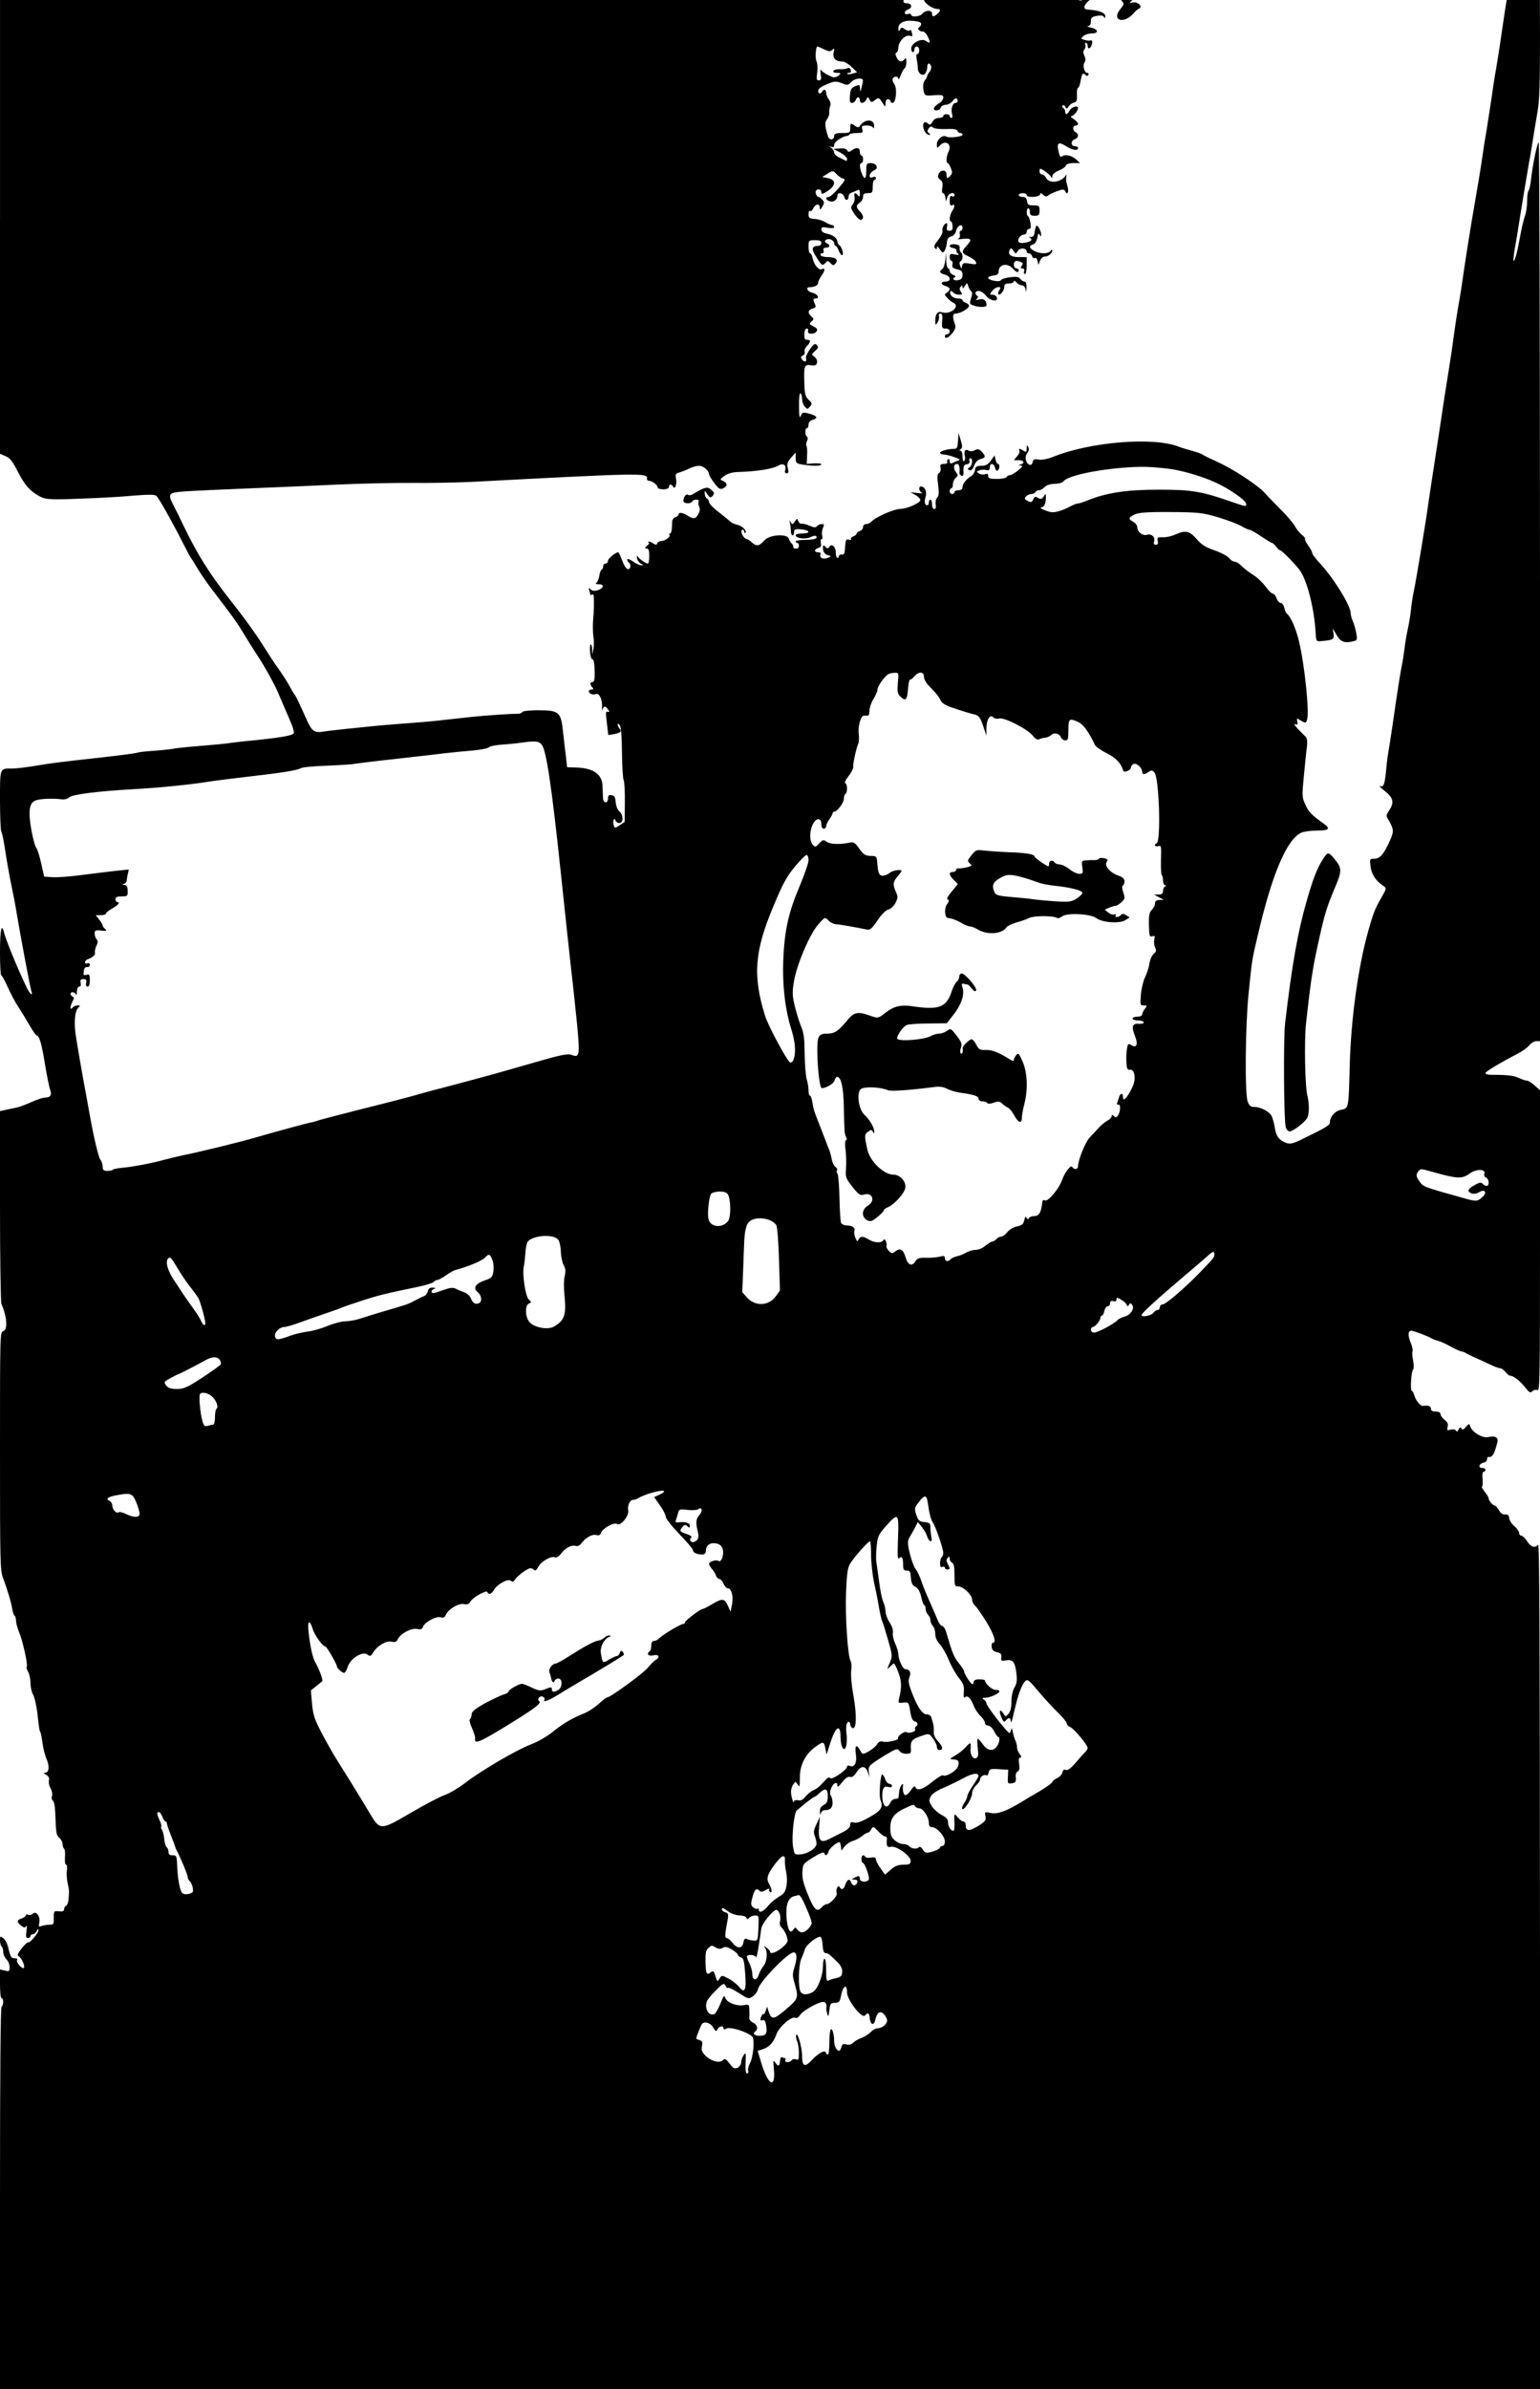 <?xml version="1.0" standalone="no"?>
<!DOCTYPE svg PUBLIC "-//W3C//DTD SVG 20010904//EN"
 "http://www.w3.org/TR/2001/REC-SVG-20010904/DTD/svg10.dtd">
<svg version="1.0" xmlns="http://www.w3.org/2000/svg"
 width="336pt" height="521pt" viewBox="0 0 336 521"
 preserveAspectRatio="xMidYMid meet">
<g transform="translate(0,521) scale(0.035,-0.041)"
fill="#000000" stroke="none">
<path d="M0 11547 l0 -1253 35 -13 c27 -9 44 -28 76 -82 44 -74 81 -108 144
-135 33 -13 67 -15 239 -9 111 3 261 10 335 16 100 7 137 7 147 -2 16 -14 97
-136 164 -249 24 -41 47 -77 50 -80 4 -3 20 -25 37 -50 17 -25 55 -72 84 -106
30 -33 81 -91 114 -128 33 -37 71 -85 85 -106 14 -20 60 -84 104 -141 43 -57
95 -138 116 -179 20 -41 54 -106 73 -145 23 -43 33 -73 27 -79 -11 -11 -85
-22 -245 -36 -66 -5 -133 -12 -150 -14 -16 -3 -102 -10 -190 -16 -88 -6 -162
-13 -165 -15 -3 -1 -52 -6 -110 -10 -57 -3 -107 -8 -111 -10 -3 -3 -100 -14
-215 -25 -305 -29 -310 -30 -419 -45 -55 -8 -121 -15 -147 -15 -81 0 -78 7
-78 -169 0 -86 4 -161 8 -166 5 -6 17 -55 26 -110 10 -55 27 -136 38 -180 11
-44 26 -111 33 -150 28 -140 83 -390 90 -407 14 -35 -11 -17 -33 25 -56 100
-124 243 -137 285 -15 53 -25 14 -25 -103 0 -69 3 -125 8 -125 4 0 22 -28 40
-62 18 -35 48 -83 68 -108 19 -25 50 -69 69 -97 20 -29 39 -53 43 -53 17 0 32
-44 52 -151 12 -63 27 -124 32 -136 13 -28 3 -43 -29 -43 -15 0 -54 -11 -87
-24 -34 -13 -77 -27 -96 -30 -19 -3 -50 -9 -67 -12 l-33 -6 0 -504 c0 -277 4
-512 9 -522 35 -68 40 -137 11 -145 -20 -5 -20 -14 -20 -636 0 -590 1 -634 18
-674 28 -63 54 -138 59 -170 3 -15 9 -30 14 -33 5 -3 9 -15 9 -27 0 -13 9 -39
19 -60 22 -43 56 -175 48 -184 -4 -3 0 -15 8 -27 8 -11 15 -38 15 -59 0 -21 7
-49 16 -62 9 -13 20 -55 26 -92 13 -98 13 -97 20 -108 3 -6 9 -32 13 -58 4
-27 15 -65 25 -84 20 -41 16 -73 -9 -74 -11 0 -10 -3 7 -11 15 -8 21 -17 17
-29 -3 -10 1 -29 10 -42 9 -14 13 -32 9 -42 -4 -10 -1 -20 6 -25 9 -6 14 -37
16 -95 3 -75 6 -90 24 -102 11 -8 20 -23 20 -33 0 -10 4 -21 10 -25 5 -3 7
-24 5 -45 -2 -24 1 -40 7 -40 6 0 8 -11 5 -28 -3 -16 -1 -46 4 -68 6 -21 10
-43 9 -49 0 -5 -1 -23 -3 -39 -1 -16 -8 -31 -14 -34 -7 -2 -13 -10 -13 -18 0
-11 -9 -14 -32 -12 -32 3 -33 2 -33 -35 1 -33 -2 -37 -25 -36 -14 0 -35 -3
-48 -6 -21 -7 -22 -5 -17 17 8 32 -20 65 -41 47 -8 -6 -21 -9 -29 -5 -8 3 -15
1 -15 -4 0 -5 -11 -12 -25 -16 -31 -8 -32 -18 -3 -38 17 -12 24 -13 31 -3 5 7
6 -3 2 -25 -5 -30 -3 -38 10 -38 8 0 15 5 15 10 0 6 7 10 15 10 7 0 19 8 24
18 6 10 11 12 11 4 0 -15 -56 -72 -64 -65 -3 3 -21 -11 -40 -31 -25 -27 -31
-39 -20 -43 20 -7 46 -63 30 -63 -17 0 -48 35 -39 43 3 4 1 8 -5 8 -7 1 -18 2
-24 3 -7 0 -18 21 -24 45 -6 26 -19 50 -32 59 -21 14 -22 13 -22 -11 0 -14 5
-29 10 -32 6 -3 10 -16 10 -28 0 -13 9 -30 20 -40 11 -9 20 -28 20 -42 0 -22
-3 -24 -30 -18 l-30 6 0 -77 c0 -44 4 -76 10 -76 13 0 13 -37 0 -45 -7 -4 -10
-355 -10 -1021 l0 -1014 4800 0 4800 0 0 2252 c-1 1715 -3 2249 -12 2240 -20
-20 -44 -13 -68 18 -13 17 -29 30 -36 30 -8 0 -14 6 -14 14 0 8 -13 24 -29 36
-16 11 -31 30 -33 43 -2 16 -9 21 -25 20 -15 -2 -28 6 -39 22 -9 14 -21 25
-26 25 -12 0 -38 26 -38 38 0 5 -11 21 -25 36 -13 14 -21 26 -17 26 4 0 6 18
4 40 -3 25 0 40 7 40 6 0 11 5 11 10 0 6 -9 10 -21 10 -27 0 -19 24 9 28 12 2
22 10 22 18 0 8 3 13 8 13 25 -4 38 14 56 77 8 27 -14 37 -58 28 -36 -6 -101
27 -111 58 -5 15 -8 15 -27 -4 -15 -15 -22 -17 -28 -8 -6 9 -10 8 -17 -5 -7
-12 -12 -14 -17 -6 -4 6 -18 8 -33 5 -22 -6 -24 -4 -19 14 5 16 1 25 -19 38
-14 9 -25 23 -25 30 0 9 -11 14 -30 14 -20 0 -30 5 -30 15 0 14 -18 20 -49 15
-16 -2 -46 29 -55 58 -4 12 -11 22 -15 22 -11 0 -4 101 7 112 6 6 6 25 1 49
-5 22 -7 45 -4 50 4 5 -1 23 -9 41 -21 41 -20 68 2 68 17 -1 107 -30 127 -41
6 -4 24 -9 40 -13 17 -4 53 -18 82 -32 28 -13 57 -24 63 -24 5 0 18 -4 28 -9
9 -5 35 -16 57 -24 22 -8 63 -24 92 -36 28 -12 58 -21 66 -21 8 0 22 -9 32
-20 10 -11 24 -20 32 -20 19 0 63 -30 94 -65 22 -24 29 -27 42 -17 8 7 22 10
31 6 15 -6 16 59 16 794 l0 801 -33 25 c-19 15 -41 26 -49 26 -9 0 -31 7 -50
14 -31 13 -68 17 -175 17 -18 0 -33 4 -33 9 0 8 81 50 200 103 30 13 64 34 74
46 11 11 30 21 43 21 l23 0 0 2390 c0 1315 -4 2390 -8 2390 -9 0 -38 -119 -48
-198 -4 -29 -11 -55 -15 -58 -5 -3 -9 -27 -9 -54 0 -27 -6 -64 -14 -82 -8 -18
-22 -69 -31 -113 -17 -81 -33 -131 -40 -124 -2 2 1 27 6 54 6 28 14 70 19 95
16 90 60 316 69 360 6 25 17 81 25 125 8 44 22 116 31 160 12 62 15 149 15
383 l-1 302 -87 0 c-75 0 -89 -3 -99 -19 -7 -11 -21 -70 -32 -133 -35 -205
-40 -232 -55 -308 -9 -41 -22 -115 -30 -165 -9 -49 -22 -121 -29 -160 -8 -38
-20 -101 -26 -140 -12 -70 -30 -163 -51 -265 -17 -80 -61 -317 -70 -375 -4
-27 -17 -99 -30 -160 -12 -60 -25 -137 -30 -170 -5 -33 -16 -98 -25 -145 -29
-155 -36 -194 -50 -275 -8 -44 -18 -105 -24 -135 -33 -184 -54 -299 -58 -325
-9 -64 -75 -403 -88 -455 -8 -30 -16 -77 -19 -103 -3 -26 -12 -74 -20 -105 -8
-31 -18 -79 -21 -107 -4 -27 -11 -66 -16 -85 -9 -37 -32 -162 -54 -295 -7 -44
-19 -107 -25 -140 -7 -33 -14 -76 -16 -95 -11 -106 -17 -122 -42 -113 -9 3 4
-9 31 -27 53 -36 60 -61 26 -104 -20 -26 -20 -26 -1 -53 31 -46 32 -59 5 -109
-36 -69 -61 -94 -96 -94 -29 0 -29 -1 -23 -42 6 -42 33 -76 82 -104 18 -10 17
-13 -11 -55 -44 -65 -52 -83 -84 -178 -63 -189 -109 -467 -117 -716 -7 -236
-6 -232 -54 -240 -38 -6 -70 -37 -70 -68 0 -14 -21 -25 -174 -89 -59 -24 -74
-27 -101 -18 -43 14 -61 36 -69 84 -4 21 -13 47 -19 58 -15 24 -69 48 -108 48
-23 0 -32 7 -41 28 -19 42 -15 399 5 572 23 193 21 179 57 310 89 328 182 515
273 549 16 6 60 11 98 11 74 0 85 10 42 36 -78 48 -95 62 -115 101 -22 40 -22
45 -10 154 7 61 15 131 19 154 4 29 1 46 -8 54 -61 51 -81 72 -65 67 15 -5 17
-2 13 14 -5 19 -4 19 24 4 28 -14 30 -13 37 6 15 40 -15 290 -50 415 -17 64
-52 133 -74 147 -7 4 -15 19 -18 33 -4 14 -13 25 -21 25 -9 0 -21 11 -27 25
-6 14 -17 25 -24 25 -7 0 -27 17 -46 39 -18 21 -53 49 -78 62 -25 13 -56 34
-70 46 -14 13 -33 23 -43 23 -10 0 -26 9 -35 19 -10 11 -50 29 -90 41 -55 16
-82 30 -112 60 -45 44 -70 49 -135 24 -22 -9 -56 -15 -77 -14 -32 1 -36 -2
-31 -20 4 -14 1 -20 -12 -20 -12 0 -15 5 -10 19 7 23 -18 41 -45 34 -26 -7
-60 15 -60 38 0 11 -11 24 -25 31 -33 15 -32 23 8 39 23 10 82 14 222 13 173
-1 200 -3 299 -28 61 -16 126 -37 145 -47 20 -10 42 -19 49 -19 8 0 41 -16 73
-35 33 -19 64 -35 68 -35 4 0 16 -9 26 -20 10 -11 21 -20 26 -20 8 0 68 -50
114 -97 50 -50 98 -206 107 -348 3 -39 4 -40 38 -37 70 5 78 9 73 39 l-5 28
22 -32 c25 -38 49 -47 97 -38 34 6 35 7 28 43 -4 20 -13 49 -21 64 -8 15 -14
34 -14 43 0 42 -109 192 -201 275 -21 20 -39 40 -39 46 0 6 -11 24 -24 39 -14
16 -23 32 -21 36 3 4 -7 14 -21 23 -14 10 -33 30 -42 45 -9 15 -53 59 -97 96
-44 38 -82 72 -85 75 -29 33 -167 114 -270 158 -25 11 -61 25 -80 32 -19 8
-39 17 -45 20 -5 4 -35 13 -65 20 -30 7 -66 16 -80 21 -157 54 -551 27 -784
-53 -35 -12 -71 -18 -91 -15 -27 4 -34 2 -38 -14 -3 -12 -11 -17 -21 -13 -23
9 -30 43 -12 62 10 12 12 22 6 32 -8 12 -10 10 -10 -8 0 -19 -3 -21 -19 -12
-25 13 -34 13 -26 0 3 -5 -3 -18 -15 -30 l-20 -20 30 0 c32 0 41 -16 13 -23
-16 -4 -16 -5 1 -6 14 -1 10 -7 -18 -26 -20 -14 -43 -25 -51 -25 -8 0 -17 -4
-20 -10 -3 -5 -31 -10 -61 -10 -42 0 -54 3 -54 16 0 11 -6 14 -20 9 -11 -3
-28 -2 -37 4 -17 9 -17 10 0 16 9 4 29 5 42 3 19 -4 25 -1 25 13 0 26 26 24
33 -2 3 -12 10 -18 16 -14 13 8 15 35 2 35 -5 0 -12 10 -15 23 l-6 22 -23 -27
c-17 -21 -32 -28 -59 -28 -30 0 -37 -4 -40 -22 -2 -12 -12 -27 -24 -33 -30
-15 -54 -41 -54 -59 0 -10 -9 -16 -25 -16 -14 0 -25 -4 -25 -10 0 -5 -7 -10
-15 -10 -8 0 -15 7 -15 15 0 8 5 15 10 15 6 0 10 10 10 21 0 12 8 28 17 34 16
12 16 15 2 32 -18 20 -15 43 7 43 13 0 18 -17 15 -46 -1 -7 5 -14 13 -17 10
-4 13 3 12 26 -1 26 3 33 21 35 14 2 20 8 16 18 -3 8 0 14 6 14 17 0 13 -38
-5 -48 -14 -8 -15 -10 -1 -15 11 -4 20 3 29 23 8 19 23 32 40 36 33 7 35 15 8
39 -16 14 -25 16 -43 8 -14 -7 -29 -7 -39 -2 -20 11 -32 -4 -23 -30 3 -11 1
-22 -5 -26 -6 -4 -10 6 -10 24 0 18 -5 31 -12 31 -10 0 -9 3 1 9 11 7 11 15 0
47 l-14 39 -3 -42 c-3 -37 -6 -43 -26 -43 -38 0 -86 -12 -86 -21 0 -5 10 -9
23 -9 12 0 42 -6 66 -14 33 -9 40 -14 25 -18 -10 -3 -27 -9 -36 -13 -13 -5
-18 -2 -18 10 0 9 -5 13 -10 10 -6 -4 -8 -11 -5 -16 4 -5 -6 -9 -21 -9 -21 0
-25 -4 -21 -20 3 -12 -1 -23 -9 -28 -12 -7 -13 -19 -6 -63 6 -43 5 -58 -6 -68
-8 -8 -12 -24 -9 -37 3 -16 0 -24 -9 -24 -8 0 -14 11 -14 25 0 14 -4 25 -10
25 -5 0 -10 -7 -10 -15 0 -8 -4 -15 -9 -15 -17 0 -21 18 -11 45 10 27 -5 55
-29 55 -18 0 -12 -28 7 -34 9 -3 -3 -3 -28 -1 l-45 5 33 -16 c18 -9 31 -22 29
-28 -5 -15 -85 -45 -122 -45 -44 -1 -156 -43 -183 -68 -7 -7 -22 -13 -33 -13
-11 0 -19 -7 -19 -16 0 -9 -9 -18 -20 -21 -11 -3 -20 -9 -20 -13 0 -5 -9 -12
-20 -15 -11 -4 -18 -10 -15 -15 3 -4 -4 -6 -14 -3 -17 4 -20 -1 -23 -38 -2
-35 -6 -43 -20 -41 -10 2 -18 -2 -18 -8 0 -5 -4 -10 -10 -10 -5 0 -10 13 -10
29 0 31 -28 51 -41 29 -6 -9 -11 -9 -23 1 -14 12 -16 10 -16 -7 0 -19 13 -35
33 -38 21 -4 20 -6 -8 -15 -29 -8 -50 4 -39 23 3 4 -4 8 -15 8 -27 0 -27 16 0
23 16 4 20 11 16 26 -3 12 -1 21 5 21 5 0 7 9 3 20 -3 10 -1 28 5 40 9 17 8
20 -8 20 -10 0 -23 -5 -29 -11 -9 -9 -20 -8 -45 2 -18 7 -40 12 -49 11 -9 -2
-19 5 -23 14 -6 16 -8 15 -21 -2 -13 -17 -16 -17 -26 -4 -9 13 -10 12 -5 -3 3
-10 6 -30 6 -43 0 -13 5 -24 10 -24 6 0 10 8 10 18 0 14 7 17 45 14 56 -5 60
-22 5 -22 -22 0 -40 -4 -40 -9 0 -17 60 -23 91 -11 16 7 32 10 36 6 13 -13 -9
-19 -67 -20 -33 0 -60 -4 -60 -8 0 -5 5 -8 10 -8 6 0 10 -7 10 -15 0 -8 -4
-15 -10 -15 -5 0 -13 0 -17 0 -5 0 -8 5 -8 10 0 6 -5 14 -11 18 -6 4 -13 15
-17 25 -10 27 -120 21 -151 -9 -32 -31 -50 -34 -77 -13 -13 10 -28 19 -32 19
-23 0 -50 50 -27 50 6 0 10 -5 10 -12 0 -6 3 -8 6 -5 12 11 -16 35 -48 43 -17
3 -36 10 -42 15 -6 5 -39 28 -73 51 -35 22 -63 47 -63 55 0 7 -6 16 -13 19 -7
2 -13 14 -14 25 -2 19 -1 19 16 -2 16 -20 20 -21 33 -9 13 13 12 17 -8 32 -23
19 -40 16 -117 -24 -10 -5 -23 -6 -29 -2 -11 7 -28 -13 -28 -33 0 -15 46 -17
55 -3 3 6 15 10 26 10 11 0 17 -4 14 -10 -3 -5 -2 -17 3 -27 7 -12 5 -24 -5
-40 -18 -27 -28 -28 -67 -8 -32 17 -56 19 -56 6 0 -5 -9 -11 -19 -14 -11 -3
-20 -13 -21 -23 -1 -47 -5 -64 -14 -64 -5 0 -6 -3 -3 -7 10 -9 -25 -32 -50
-33 -12 0 -23 -6 -26 -12 -3 -10 -9 -10 -27 0 -12 7 -25 11 -28 8 -3 -3 -1 -6
3 -6 5 0 0 -7 -11 -15 -16 -12 -16 -14 -3 -15 12 0 16 -10 16 -40 0 -22 -4
-40 -8 -40 -13 0 -52 23 -61 35 -5 7 -8 7 -8 0 0 -15 13 -31 30 -38 12 -4 12
-6 -2 -6 -9 -1 -33 8 -52 20 -20 12 -36 16 -36 11 0 -6 5 -14 10 -17 16 -10
12 -35 -6 -35 -8 0 -24 19 -35 45 -11 25 -22 45 -25 45 -17 0 -64 -33 -64 -45
0 -8 -7 -15 -15 -15 -8 0 -15 -6 -15 -14 0 -8 -4 -16 -9 -18 -6 -1 -12 -16
-15 -32 -3 -16 -11 -33 -18 -38 -9 -5 -3 -8 15 -8 37 0 31 -21 -8 -32 -19 -5
-34 -3 -44 5 -12 10 -14 9 -8 -6 4 -10 7 -21 7 -23 0 -3 4 -2 10 1 5 3 11 -1
11 -9 3 -32 1 -82 -4 -128 -2 -25 -2 -64 2 -85 4 -21 4 -51 0 -68 l-7 -30 -1
28 c0 15 -4 27 -9 27 -4 0 -6 -18 -4 -40 2 -22 9 -40 16 -40 7 0 12 -23 13
-60 1 -45 -2 -60 -13 -60 -17 0 -18 -12 -2 -28 9 -9 8 -12 -5 -12 -9 0 -17 -4
-17 -9 0 -12 27 -22 43 -15 21 8 41 -25 40 -65 -1 -20 1 -28 3 -18 7 21 18 22
34 1 11 -12 11 -15 -1 -12 -8 2 -13 -4 -12 -12 1 -8 4 -37 8 -64 l7 -48 35 5
c43 7 50 14 35 29 -7 7 -12 17 -12 22 0 6 6 4 12 -2 9 -9 14 -56 15 -148 1
-75 6 -141 11 -147 4 -7 8 -59 7 -117 l-1 -104 -32 -18 c-30 -17 -31 -16 -37
3 -7 22 5 42 12 22 3 -7 13 -13 24 -13 26 0 26 44 0 62 -11 8 -21 28 -23 48
-2 27 -8 36 -25 38 -18 3 -23 -2 -23 -17 0 -29 -30 -27 -31 2 -1 12 -2 40 -3
62 -1 62 -54 96 -155 100 l-66 2 -7 54 c-5 30 -12 89 -18 132 -13 108 -24 116
-152 117 -55 0 -100 -4 -103 -10 -4 -6 -18 -10 -33 -9 -27 1 -199 -9 -277 -16
-219 -21 -289 -27 -340 -30 -79 -5 -228 -15 -285 -20 -25 -2 -97 -9 -160 -14
-63 -6 -129 -12 -147 -15 -52 -7 -69 3 -98 57 -56 107 -70 132 -83 145 -6 8
-17 23 -24 35 -6 12 -36 53 -67 91 -31 37 -69 87 -86 110 -49 68 -121 155
-212 253 -141 153 -209 246 -301 408 -18 33 -44 78 -58 100 -41 68 -37 72 69
79 50 3 232 10 402 16 171 6 427 15 570 21 143 5 348 9 455 8 107 -1 265 2
350 5 1068 48 1109 49 1103 18 -2 -7 5 -12 15 -12 19 -1 52 -23 52 -36 0 -5
16 -9 35 -9 21 0 35 5 35 13 0 15 16 16 26 1 11 -19 25 13 18 43 -5 24 -2 28
23 33 15 4 43 13 61 21 18 8 45 14 61 14 26 0 61 -26 61 -46 0 -5 15 -26 33
-46 27 -31 36 -35 55 -28 28 12 28 28 0 39 -22 8 -22 8 7 27 19 12 49 20 85
21 123 3 219 17 252 34 28 15 51 4 43 -21 -4 -14 -2 -20 9 -20 11 0 13 6 7 28
-7 22 -3 32 20 55 l29 28 0 -29 c0 -27 3 -30 46 -36 63 -8 114 -8 114 2 0 4
-21 6 -46 5 l-45 -3 2 45 c2 24 0 47 -4 51 -3 4 -2 15 3 25 7 12 7 20 0 24
-13 8 -13 45 0 45 6 0 10 9 10 19 0 12 9 21 25 25 37 9 30 21 -19 33 -40 9
-45 8 -54 -11 -8 -16 -11 -5 -11 52 -1 46 3 71 9 67 6 -3 10 -17 10 -30 0 -13
7 -31 16 -40 16 -15 18 -15 33 0 15 15 14 18 -8 36 -21 17 -25 30 -27 87 -4
93 0 102 40 97 26 -4 35 -1 39 14 2 11 -4 23 -16 31 -20 12 -20 12 4 31 20 15
22 20 11 31 -11 11 -19 7 -43 -22 -16 -19 -27 -40 -25 -47 8 -19 -10 -25 -24
-8 -10 12 -9 16 4 21 10 4 15 13 12 21 -3 7 3 21 14 30 25 22 25 33 1 33 -14
0 -18 7 -17 30 1 18 6 30 15 30 7 0 11 -6 8 -13 -7 -18 38 -20 52 -3 9 11 6
17 -18 27 -26 12 -28 14 -13 26 16 12 16 14 0 27 -25 19 -22 35 7 42 20 5 23
9 15 24 -14 25 -13 30 6 30 26 0 9 25 -21 30 -33 6 -46 30 -17 30 29 0 52 10
52 24 0 6 9 22 20 36 24 30 25 44 4 36 -20 -8 -49 21 -58 57 -3 15 -11 27 -16
27 -6 0 -10 16 -10 35 0 34 1 35 40 35 29 0 40 -4 40 -15 0 -8 -8 -15 -17 -15
-45 -1 -48 -17 -12 -63 31 -42 35 -44 52 -30 15 15 19 15 35 0 15 -13 19 -13
31 0 19 20 -1 33 -51 33 -20 0 -40 5 -43 10 -3 6 1 10 9 10 10 0 13 6 10 15
-4 10 0 15 15 15 25 0 28 15 4 24 -24 10 -2 27 25 20 12 -4 22 -13 22 -20 0
-8 4 -14 8 -14 5 0 14 -11 20 -25 6 -14 16 -25 21 -25 13 0 0 43 -16 53 -7 4
-13 13 -13 18 0 19 -25 36 -63 43 -24 4 -37 12 -37 23 0 13 7 14 40 9 25 -4
40 -2 40 4 0 5 -6 10 -12 10 -7 0 -26 7 -42 15 -16 9 -47 17 -68 18 -32 2 -38
5 -38 25 0 13 4 21 9 17 6 -3 15 4 21 15 13 24 40 27 40 3 0 -14 3 -13 16 5
13 20 14 24 0 37 -8 8 -19 15 -24 15 -12 0 -23 26 -15 34 12 12 33 6 33 -9 0
-13 7 -11 40 7 52 30 52 60 0 68 l-35 6 34 18 c32 17 34 17 55 -2 11 -11 30
-22 41 -24 17 -3 13 -10 -27 -51 -26 -26 -54 -47 -62 -47 -24 0 -19 -17 6 -23
24 -7 48 8 48 29 0 22 37 16 43 -7 6 -22 27 -18 27 5 0 8 8 16 18 19 9 2 25 8
35 12 13 6 17 2 17 -16 0 -18 -3 -20 -12 -11 -18 18 -27 14 -21 -8 3 -12 -2
-29 -11 -39 -15 -17 -14 -20 11 -53 16 -19 34 -33 41 -30 18 6 15 25 -8 45
-25 21 -25 33 0 47 11 6 20 20 20 30 0 16 7 20 30 20 28 0 30 3 30 35 0 19 5
35 10 35 6 0 10 5 10 11 0 6 -9 8 -20 4 -33 -10 -21 26 12 38 27 10 10 37 -23
37 -27 0 -29 -3 -29 -40 0 -46 -11 -52 -28 -15 -15 32 -15 55 -2 55 6 0 10 9
10 20 0 11 -4 20 -10 20 -5 0 -10 9 -10 20 0 23 -21 26 -50 8 -17 -11 -22 -10
-29 0 -5 8 -23 12 -47 10 l-39 -3 43 -19 c23 -11 42 -26 42 -34 0 -7 -3 -12
-7 -10 -5 3 -23 10 -40 17 -18 7 -33 19 -33 26 0 8 -8 19 -17 25 -17 11 -17
11 0 6 12 -4 17 0 17 12 0 15 52 45 82 47 3 0 10 3 14 8 4 4 25 7 46 7 35 0
39 2 33 20 -6 17 -2 20 28 20 20 0 38 -6 40 -12 3 -7 6 -3 6 8 2 41 -62 40
-91 -1 -5 -7 -14 -6 -28 3 -27 17 -30 16 -30 -13 0 -23 -3 -25 -50 -25 -36 0
-50 -4 -50 -14 0 -25 -30 -27 -39 -3 -20 53 -21 76 -5 91 8 9 14 24 13 33 -1
10 1 26 6 36 5 11 2 24 -9 36 -9 10 -16 25 -16 34 0 19 -15 23 -25 7 -9 -14
-25 -12 -25 3 0 14 21 26 77 44 24 8 42 8 70 -2 34 -12 40 -12 59 6 23 21 75
26 73 7 -1 -7 -5 -24 -9 -38 -7 -23 -8 -24 -9 -3 -1 20 -4 21 -30 12 -24 -9
-30 -17 -33 -50 -3 -31 0 -39 13 -39 9 0 19 7 23 15 3 8 10 15 16 15 5 0 10
-7 10 -15 0 -21 27 -19 40 3 9 16 11 16 20 0 10 -16 13 -17 34 -3 22 15 25 14
45 -12 20 -27 20 -27 21 -5 0 13 6 22 15 22 8 0 15 -4 15 -10 0 -5 6 -10 14
-10 22 0 30 79 10 101 -9 10 -13 23 -9 28 9 15 35 14 35 -1 1 -7 7 1 14 18 8
18 19 35 25 38 6 4 11 19 11 34 0 20 -3 23 -12 14 -18 -18 -36 -14 -49 10 -9
16 -9 23 0 26 6 2 11 14 11 26 0 31 43 70 70 63 16 -4 20 -2 16 10 -3 8 -6 17
-6 19 0 3 -4 3 -10 -1 -5 -3 -19 0 -30 7 -17 11 -22 11 -30 -2 -8 -12 -10 -11
-10 6 0 30 37 46 95 40 35 -3 49 -8 47 -18 -2 -7 -8 -15 -13 -16 -15 -6 1 -22
21 -22 12 0 26 -13 35 -30 17 -33 14 -36 -16 -19 -28 14 -89 -14 -89 -41 0
-11 5 -20 10 -20 6 0 10 7 10 15 0 8 7 15 15 15 8 0 15 -9 15 -20 0 -11 -5
-20 -11 -20 -7 0 -9 -10 -5 -27 4 -16 7 -37 7 -47 0 -28 29 -47 46 -30 7 7 13
22 13 33 0 24 15 28 24 6 3 -8 -1 -21 -9 -29 -8 -8 -15 -18 -15 -22 0 -4 -7
-15 -15 -24 -10 -12 -13 -27 -9 -49 7 -32 8 -33 53 -31 25 2 52 2 59 1 22 -2
13 -30 -15 -43 -14 -7 -28 -19 -31 -25 -5 -19 35 -16 42 2 3 8 17 15 31 15 14
0 33 9 42 19 9 11 20 18 25 15 13 -8 9 -24 -6 -24 -18 0 -30 -33 -21 -60 4
-11 2 -20 -4 -20 -6 0 -11 5 -11 10 0 6 -9 10 -20 10 -11 0 -20 -4 -20 -10 0
-5 -12 -10 -28 -10 -17 0 -32 -8 -40 -21 -10 -16 -16 -18 -27 -9 -20 17 -37 3
-29 -23 7 -23 22 -37 39 -37 6 0 4 4 -4 9 -12 8 -13 12 -2 25 10 12 17 13 27
5 7 -6 43 -9 80 -8 45 2 69 -1 72 -9 2 -7 10 -12 18 -12 8 0 14 -4 14 -9 0
-11 -87 -19 -102 -10 -19 12 -58 -15 -58 -40 0 -23 1 -23 18 -8 37 34 79 7 54
-34 -13 -21 -16 -59 -4 -59 4 0 12 -12 19 -26 10 -21 10 -29 -2 -40 -19 -19
-25 -18 -25 6 0 26 -36 27 -49 2 -7 -14 -5 -21 9 -30 15 -9 18 -19 14 -42 -4
-18 -2 -30 4 -30 6 0 13 -10 15 -22 l4 -23 8 23 c7 22 45 32 45 11 0 -6 -7 -9
-15 -5 -11 4 -15 -2 -15 -24 0 -22 4 -28 15 -24 19 8 19 -7 0 -32 -15 -20 -20
-54 -7 -54 4 0 9 -11 10 -25 1 -19 -3 -25 -19 -25 -16 0 -20 5 -16 20 3 11 2
20 -3 20 -14 0 -30 -27 -25 -42 3 -7 -9 -28 -26 -46 -24 -25 -29 -36 -21 -44
9 -9 12 -8 12 3 0 9 7 6 18 -9 15 -19 20 -21 29 -10 6 7 13 26 15 43 2 21 9
31 28 35 15 4 26 15 30 30 7 28 40 41 40 16 0 -9 -5 -16 -11 -16 -6 0 -9 -9
-6 -19 3 -13 -1 -21 -12 -24 -9 -3 5 -3 32 0 53 4 58 -3 22 -37 -34 -32 -32
-39 14 -57 22 -9 42 -22 45 -30 5 -12 -2 -13 -38 -8 -38 6 -45 4 -49 -12 -4
-17 -4 -17 -12 1 -6 13 -4 21 3 24 15 5 16 38 2 47 -6 4 -9 14 -8 23 2 13 -6
18 -29 20 -37 4 -46 -15 -10 -20 12 -2 20 -7 19 -12 -2 -5 2 -13 10 -18 9 -7
2 -8 -19 -4 -28 5 -33 3 -33 -14 0 -11 5 -20 11 -20 6 0 9 -9 6 -19 -4 -15 2
-20 29 -26 27 -5 34 -11 34 -29 0 -17 -7 -25 -25 -28 -27 -6 -44 7 -23 15 8 4
4 8 -9 12 -13 4 -23 14 -23 21 0 8 -4 14 -10 14 -5 0 -11 19 -12 43 l-1 42 -4
-40 c-3 -22 -11 -44 -19 -48 -22 -13 -16 -24 16 -30 37 -8 41 -37 5 -37 -14 0
-25 -4 -25 -9 0 -5 11 -12 25 -15 29 -7 32 -21 8 -35 -17 -9 -17 -11 2 -28 11
-11 28 -22 38 -26 45 -17 -16 -64 -68 -51 -31 8 -45 -7 -45 -46 1 -24 1 -24
15 -7 7 11 11 25 8 33 -3 8 1 14 9 14 11 0 14 -11 11 -40 -3 -37 -1 -40 22
-40 16 0 25 -6 25 -15 0 -8 -7 -15 -15 -15 -8 0 -15 -4 -15 -10 0 -18 22 -10
47 16 16 17 22 32 17 43 -18 43 -17 61 5 61 28 0 81 27 81 41 0 6 -9 13 -20
16 -11 3 -20 9 -20 14 0 5 -13 9 -29 9 -16 0 -34 7 -41 15 -16 19 -5 34 12 17
7 -7 23 -12 36 -12 21 0 23 2 12 15 -10 12 -10 19 -2 27 9 9 12 9 12 -2 0 -9
5 -7 14 6 14 19 15 19 22 -1 4 -11 12 -23 18 -27 8 -5 7 -16 -1 -37 -10 -27
-9 -31 11 -37 36 -12 86 -12 86 0 -1 26 -17 37 -46 31 -20 -5 -25 -4 -15 3 9
7 10 12 2 16 -18 12 -12 26 10 26 12 0 32 -11 45 -25 26 -28 77 -36 68 -10 -4
8 -15 15 -27 15 -19 0 -20 1 -2 20 22 25 65 29 45 5 -7 -9 -10 -18 -7 -22 10
-10 37 18 37 38 0 14 7 19 30 19 17 0 30 5 30 11 0 6 7 3 16 -5 8 -9 24 -16
34 -16 11 0 20 -9 23 -22 3 -17 5 -14 6 10 1 21 -4 32 -13 32 -7 0 -19 6 -26
14 -8 11 -25 13 -63 9 -29 -3 -55 -10 -58 -16 -8 -12 -79 0 -79 13 0 5 15 10
33 12 23 2 32 8 32 21 0 38 53 49 87 17 24 -22 38 -26 38 -10 0 6 -7 10 -15
10 -8 0 -15 9 -15 20 0 20 15 25 44 14 13 -5 14 -9 5 -20 -9 -11 -8 -14 4 -14
10 0 14 -6 11 -15 -4 -8 -1 -15 5 -15 6 0 11 19 11 45 l0 45 -50 0 c-51 0 -71
15 -54 41 5 9 11 7 21 -7 14 -18 15 -18 28 -1 14 19 55 16 55 -4 0 -5 6 -9 14
-9 8 0 17 -7 20 -16 3 -8 11 -12 17 -9 6 4 13 -3 16 -15 l6 -21 11 23 c7 13
20 22 31 21 18 -1 45 18 45 33 0 5 -5 3 -12 -4 -16 -16 -67 -15 -101 1 -32 14
-35 27 -8 34 12 3 23 17 27 35 4 23 8 27 15 17 7 -12 9 -11 9 2 0 8 -6 24 -14
35 -15 20 -20 15 -28 -31 -3 -13 -11 -19 -23 -18 -11 1 -14 0 -7 -3 22 -10 12
-21 -25 -27 -23 -4 -40 -2 -44 5 -9 14 14 38 35 38 9 0 16 7 16 15 0 8 7 15
15 15 11 0 13 8 8 33 -3 17 -10 34 -15 35 -11 5 -10 42 2 42 6 0 10 -9 10 -20
0 -16 7 -20 30 -20 26 0 30 4 30 28 0 25 -3 27 -37 27 -32 0 -39 4 -41 23 -3
16 -10 22 -28 22 -13 0 -24 5 -24 10 0 6 11 10 25 10 14 0 25 -4 25 -10 0 -15
78 -12 83 3 3 9 7 9 20 -2 11 -9 21 -10 30 -4 6 5 31 16 55 23 37 12 45 12 52
0 15 -25 25 -1 13 31 -7 17 -9 38 -6 47 3 11 2 13 -4 6 -28 -37 -101 -45 -121
-14 -7 11 -19 20 -27 20 -8 0 -15 7 -15 15 0 8 2 15 4 15 11 0 60 -30 67 -42
7 -10 9 -9 9 3 0 9 16 21 39 29 22 7 42 19 45 26 3 9 21 14 47 14 l42 0 -24
19 c-27 21 -67 29 -86 18 -13 -8 -18 -3 -27 35 -8 37 6 42 49 18 38 -21 75
-26 75 -10 0 6 -9 10 -20 10 -12 0 -20 7 -20 16 0 9 9 18 20 21 23 6 27 28 5
37 -8 3 -15 12 -15 21 0 8 7 15 15 15 24 0 17 18 -12 34 -16 8 -22 15 -14 16
14 0 40 28 41 43 0 16 -41 6 -52 -13 -15 -23 -28 -26 -28 -6 0 8 -6 16 -12 19
-7 2 -9 8 -5 13 4 5 12 2 17 -6 8 -13 11 -13 22 2 7 9 22 18 33 20 16 3 20 11
18 41 -1 20 2 37 7 37 4 0 12 15 15 33 10 44 15 50 30 37 9 -8 15 -8 20 0 3 5
0 10 -8 10 -18 0 -30 40 -16 56 7 9 7 19 -1 34 -9 16 -9 25 0 35 7 8 9 19 5
25 -3 5 -1 10 4 10 6 0 11 -7 11 -15 0 -21 16 -19 25 3 7 20 4 28 -9 24 -6 -2
-21 0 -35 3 -25 6 -25 7 -7 21 11 8 35 14 54 14 44 0 38 23 -9 31 -19 4 -26 7
-16 8 11 1 17 9 17 25 0 19 6 24 37 29 24 4 40 2 45 -6 5 -8 8 -7 8 5 0 16
-34 29 -90 33 -38 3 -40 4 -40 16 0 15 42 48 62 49 9 0 20 5 23 10 4 6 11 8
16 4 5 -3 7 -10 4 -15 -4 -5 1 -9 10 -9 12 0 15 6 9 23 -9 30 -7 29 -51 31
-21 1 -44 5 -51 9 -20 13 -32 -2 -29 -36 2 -26 -2 -32 -18 -32 -14 0 -21 8
-23 25 -2 18 0 21 6 11 8 -11 11 -10 16 6 7 23 -2 53 -15 53 -5 0 -9 -7 -9
-16 0 -19 -41 -60 -69 -69 -23 -7 -39 13 -17 21 9 3 16 16 16 29 0 19 -7 23
-46 29 -26 3 -188 6 -360 6 -240 0 -314 -3 -318 -12 -5 -10 -7 -10 -12 0 -3 6
-18 12 -32 11 -15 0 -21 -3 -14 -6 17 -7 15 -23 -3 -23 -8 0 -15 7 -15 15 0
10 -10 15 -32 15 l-33 0 23 -18 c23 -18 23 -18 4 -40 -22 -25 -42 -29 -42 -9
0 9 -13 14 -35 15 -42 2 -39 -13 5 -21 16 -4 30 -12 30 -19 0 -16 54 -48 81
-48 24 0 24 -9 2 -26 -24 -18 -33 -17 -33 1 0 9 -9 15 -24 15 -13 0 -29 -7
-36 -15 -13 -16 -70 -21 -70 -6 0 5 -9 7 -20 4 -12 -3 -20 0 -20 7 0 6 9 14
20 17 29 8 25 33 -6 33 -16 0 -24 5 -22 12 3 7 -2 19 -10 27 -9 9 -12 25 -8
43 l5 28 -2809 0 -2810 0 0 -1253z m5137 898 c29 -12 39 -13 51 -3 13 11 14 9
9 -14 -8 -30 12 -48 55 -48 13 0 38 -13 57 -29 l34 -28 -28 -7 c-15 -4 -30 -5
-33 -1 -3 3 2 5 11 5 11 0 14 5 10 16 -3 9 -12 13 -22 8 -9 -4 -30 -6 -48 -5
-17 1 -34 -3 -38 -9 -4 -6 5 -10 22 -10 26 -1 27 -2 10 -15 -11 -7 -26 -11
-35 -8 -31 9 -67 28 -74 38 -5 5 -5 -5 -2 -22 5 -27 3 -33 -11 -33 -15 0 -17
6 -11 40 4 23 2 49 -4 61 -10 18 -5 79 6 79 3 0 21 -7 41 -15z m2143 -2230
c78 -8 201 -37 290 -71 86 -32 194 -95 198 -116 3 -16 -3 -15 -65 3 -211 63
-267 72 -478 72 -204 0 -327 -16 -448 -58 -23 -8 -48 -15 -55 -15 -8 0 -28 -6
-45 -14 -55 -25 -104 -37 -128 -32 -37 7 -77 25 -58 25 19 1 29 21 29 54 -1
21 -1 21 -14 4 -12 -15 -18 -16 -35 -8 -16 9 -22 8 -30 -8 -9 -16 -14 -17 -35
-8 -19 9 -21 14 -10 24 7 7 22 13 33 13 11 0 23 5 26 10 3 6 13 10 22 10 9 0
25 7 35 17 11 10 36 17 63 17 25 1 49 6 53 12 19 28 193 62 377 74 111 7 155
6 275 -5z m-1683 -1139 c-4 -43 -2 -57 11 -69 36 -32 47 -25 52 33 3 30 8 54
13 53 4 -2 16 6 27 17 28 28 60 26 60 -3 0 -15 16 -36 46 -61 25 -21 50 -48
56 -61 7 -15 27 -27 66 -39 69 -20 118 -33 153 -40 20 -5 31 -17 47 -58 l21
-53 0 41 c1 46 24 75 43 56 6 -6 23 -9 37 -6 33 7 176 -56 210 -92 15 -17 29
-23 40 -18 9 4 25 7 37 8 11 1 28 7 37 14 19 16 53 8 61 -13 3 -8 15 -15 26
-15 18 0 20 6 20 55 0 61 6 65 64 41 30 -12 65 -54 101 -120 6 -10 39 -30 75
-45 57 -25 88 -52 102 -93 5 -12 48 3 48 17 0 7 7 16 16 19 19 7 54 -20 54
-41 0 -16 14 -17 40 -1 16 10 23 10 37 -4 29 -30 41 -367 13 -376 -19 -7 -10
-20 10 -15 19 5 20 2 17 -72 -1 -42 1 -79 5 -81 4 -3 8 -16 8 -30 0 -13 6 -24
13 -25 10 0 10 -2 0 -6 -7 -2 -13 -13 -13 -24 0 -14 -7 -19 -27 -19 l-28 -1
30 -14 30 -13 -27 -1 c-20 -1 -28 -6 -28 -19 0 -10 -9 -25 -20 -34 -16 -14
-19 -29 -18 -81 2 -58 4 -64 21 -59 16 4 18 1 13 -16 -4 -12 -2 -31 4 -43 10
-17 8 -23 -8 -35 -11 -7 -23 -30 -27 -51 -3 -21 -16 -54 -27 -73 -11 -19 -23
-61 -26 -92 -5 -55 -4 -58 18 -58 22 0 22 -1 7 -18 -10 -10 -17 -24 -17 -30 0
-7 -13 -12 -30 -12 -16 0 -30 -4 -30 -10 0 -5 16 -10 35 -10 19 0 35 -5 35
-10 0 -6 -14 -9 -32 -8 -40 4 -46 -16 -22 -67 20 -43 9 -64 -24 -46 -19 10
-22 8 -27 -22 -4 -18 -5 -51 -3 -72 2 -32 7 -39 21 -37 27 5 39 -40 22 -80
-15 -34 -48 -78 -59 -78 -3 0 -6 7 -6 15 0 21 -16 19 -24 -2 -3 -10 -9 -24
-12 -31 -3 -7 0 -11 8 -10 16 4 13 -38 -4 -59 -8 -10 -14 -10 -24 -2 -11 9
-14 9 -14 0 0 -6 -12 -17 -27 -24 -14 -6 -38 -23 -53 -37 -15 -14 -40 -37 -57
-52 -27 -24 -73 -121 -73 -154 0 -17 -26 -19 -36 -3 -8 14 -47 -29 -64 -71
-18 -44 -86 -114 -105 -107 -8 4 -16 1 -17 -6 -7 -57 -20 -77 -49 -77 -15 0
-31 -5 -35 -11 -4 -8 -9 -7 -15 2 -5 9 -10 5 -14 -13 -5 -21 -15 -28 -45 -33
-21 -3 -48 -17 -61 -31 -12 -13 -30 -24 -39 -24 -9 0 -21 -5 -28 -12 -6 -6
-18 -13 -27 -14 -8 -1 -28 -12 -44 -23 -16 -12 -42 -21 -59 -21 -16 0 -42 -6
-58 -14 -16 -8 -42 -17 -58 -20 -16 -3 -34 -10 -40 -16 -15 -15 -36 -12 -36 6
0 12 -6 14 -32 8 -18 -4 -57 -7 -85 -6 -42 1 -55 -3 -67 -19 -20 -29 -47 -20
-60 19 -15 44 -33 54 -63 35 -21 -14 -25 -14 -43 2 -11 10 -17 22 -14 26 3 5
1 16 -4 25 -6 11 -11 13 -16 5 -10 -16 -56 -14 -90 4 -36 19 -53 19 -64 0 -7
-13 -10 -11 -20 10 -7 15 -9 31 -6 37 9 14 -15 28 -48 28 -15 0 -30 6 -35 13
-4 6 -8 65 -10 130 -1 65 -7 124 -12 131 -6 7 -8 16 -3 20 4 4 -1 12 -10 17
-9 5 -20 24 -23 41 -4 18 -11 39 -15 48 -4 8 -15 31 -23 50 -9 19 -28 62 -43
95 -30 64 -32 69 -41 115 -3 16 -9 30 -14 30 -5 0 -9 13 -9 29 0 16 -5 42 -11
58 -6 15 -12 75 -13 133 -1 86 -5 114 -23 150 -12 25 -29 73 -39 108 -15 54
-16 72 -5 128 16 88 98 253 152 305 41 40 42 40 63 21 11 -10 32 -19 46 -20
24 -1 136 -18 191 -28 23 -4 33 3 69 48 26 33 52 55 68 58 15 3 33 18 44 35
16 28 16 34 3 59 -21 39 -19 53 10 82 14 14 25 27 25 29 0 11 -57 3 -74 -10
-11 -8 -30 -15 -43 -15 -23 0 -30 13 -35 75 -3 28 -6 30 -41 30 -32 1 -44 7
-70 38 -29 35 -35 38 -67 32 -57 -10 -116 -8 -138 6 -18 12 -24 10 -45 -9 -23
-21 -26 -22 -41 -7 -20 21 -21 67 -1 105 20 38 55 41 55 5 0 -16 6 -25 15 -25
8 0 15 6 15 13 0 8 9 24 20 37 11 13 20 27 20 32 0 4 4 8 9 8 19 0 61 47 61
68 0 11 5 24 10 27 14 8 13 52 -1 57 -6 2 3 19 20 37 18 19 31 41 30 50 -3 17
18 96 31 123 5 9 6 32 3 52 -6 38 12 95 31 97 6 1 17 1 24 0 7 -1 12 10 12 27
0 15 11 43 25 62 14 19 25 41 25 50 0 18 47 74 70 83 8 3 26 6 39 6 23 1 24
-1 18 -53z m-2220 -329 c28 -28 62 -220 119 -682 25 -203 54 -433 64 -510 11
-77 27 -209 37 -292 19 -170 16 -183 -34 -166 -23 8 -69 0 -238 -42 -231 -57
-321 -78 -530 -125 -77 -17 -156 -35 -175 -40 -57 -14 -112 -27 -360 -80 -129
-28 -251 -55 -270 -60 -19 -6 -46 -12 -60 -14 -29 -5 -218 -49 -335 -78 -110
-27 -334 -74 -460 -96 -27 -5 -81 -16 -120 -25 -84 -19 -193 -36 -258 -41 -26
-2 -50 -6 -54 -10 -3 -3 -19 -6 -35 -6 -22 0 -28 5 -28 22 0 12 -6 29 -14 37
-13 15 -43 125 -67 241 -6 30 -15 71 -19 90 -18 79 -63 298 -70 345 -9 63 -2
116 18 133 14 11 14 12 -4 12 -11 0 -25 -5 -32 -12 -17 -17 -16 5 0 33 11 17
11 23 0 26 -6 3 -12 9 -12 14 0 14 28 11 33 -3 3 -7 6 -1 6 15 1 16 7 27 15
27 9 0 12 7 9 20 -4 16 0 20 17 20 17 0 21 -4 17 -20 -3 -13 0 -20 9 -20 9 0
14 11 14 34 0 30 -3 33 -21 29 -17 -5 -20 -2 -17 18 2 16 9 24 21 23 9 -1 17
4 17 12 0 8 -6 11 -15 8 -8 -4 -15 -1 -15 5 0 7 8 14 18 17 32 10 47 22 44 35
-2 7 2 23 9 36 10 18 10 26 1 35 -7 7 -12 21 -12 31 0 16 6 19 41 15 32 -3 37
-1 25 8 -9 6 -16 15 -16 19 0 5 -10 19 -22 32 l-21 23 31 0 c18 0 32 4 32 8 0
5 18 17 40 28 38 18 52 34 30 34 -5 0 -10 7 -10 15 0 11 11 15 39 15 36 0 38
2 37 30 -1 23 -6 30 -21 31 -17 1 -17 2 -2 6 9 2 17 10 17 16 0 7 3 23 7 36
l6 24 -79 -7 c-43 -4 -138 -14 -210 -22 -72 -8 -155 -14 -185 -12 l-54 3 -18
70 c-10 38 -24 77 -32 85 -8 9 -21 52 -30 96 -21 101 -12 144 30 155 30 9 110
11 160 5 17 -2 37 3 45 10 19 16 174 33 400 44 169 8 354 24 470 40 36 5 139
16 230 25 226 22 321 35 343 46 10 6 84 12 165 14 81 3 158 7 172 10 14 2 124
14 245 25 121 12 263 25 315 31 52 5 133 12 180 15 47 4 91 11 98 17 7 6 43
12 80 14 37 2 94 7 127 11 82 10 103 8 122 -11z m1663 -614 c0 -16 -25 -77
-55 -138 -69 -139 -95 -236 -102 -390 -7 -139 12 -272 52 -378 24 -66 28 -126
9 -160 -5 -9 -14 -13 -21 -9 -21 14 -134 193 -153 245 -79 215 -67 345 52 586
58 119 82 156 132 208 34 35 67 63 74 63 7 0 12 -12 12 -27z m3906 -1662 c137
-33 169 -34 214 -6 43 27 104 26 93 -1 -3 -8 2 -17 11 -20 19 -7 22 -44 3 -44
-7 0 -18 5 -24 11 -9 9 -21 8 -47 -5 -46 -21 -53 -34 -25 -45 15 -5 32 -3 48
5 38 20 54 -1 21 -26 -30 -23 -37 -24 -115 -5 -257 61 -252 60 -277 90 -21 24
-22 37 -6 53 15 15 10 15 104 -7z m-4406 -120 c16 -31 16 -116 0 -136 -35 -42
-113 -36 -124 10 -7 29 3 116 17 133 5 6 29 12 53 12 33 0 46 -5 54 -19z m252
-131 c21 -6 42 -20 48 -30 6 -11 13 -93 16 -183 l6 -163 -26 -31 c-45 -53
-131 -55 -182 -4 l-27 26 7 150 c6 155 7 165 20 202 12 37 72 51 138 33z
m-1313 -105 c8 -8 16 -36 17 -63 1 -27 9 -60 18 -74 12 -18 13 -32 6 -59 -6
-21 -6 -62 -1 -104 12 -100 0 -129 -63 -162 -36 -19 -116 -9 -151 19 -31 24
-36 92 -7 103 16 6 16 7 -1 20 -21 15 -42 133 -32 175 4 14 8 47 10 74 2 27 9
54 15 60 34 34 159 41 189 11z m4091 -79 c0 -16 0 -16 -90 -96 -94 -83 -213
-170 -232 -170 -10 0 -18 -7 -18 -15 0 -8 -6 -15 -14 -15 -7 0 -19 -6 -25 -14
-14 -17 -81 -27 -74 -11 6 13 110 94 267 207 67 48 132 96 146 107 30 24 40
26 40 7z m-4499 -34 c6 -15 8 -41 4 -59 -5 -28 -12 -34 -52 -45 -59 -17 -77
-42 -45 -63 25 -18 29 -50 7 -59 -22 -8 -39 1 -50 27 -6 12 -23 26 -40 31 -16
5 -40 13 -53 19 -17 8 -36 6 -76 -6 -29 -9 -58 -17 -64 -17 -19 0 -14 18 6 23
11 3 8 5 -9 6 -19 1 -28 -5 -32 -19 -3 -11 -13 -23 -24 -26 -10 -3 -36 -14
-58 -24 -40 -19 -51 -22 -205 -60 -47 -12 -108 -28 -136 -36 -28 -8 -69 -14
-92 -14 -22 0 -71 -11 -109 -24 -37 -14 -95 -28 -128 -31 -33 -4 -78 -13 -100
-20 -80 -25 -92 -26 -100 -8 -8 22 27 53 59 53 11 0 55 11 96 24 41 13 109 33
150 45 41 12 89 26 105 32 17 6 77 24 135 40 99 27 139 36 349 73 46 8 89 20
94 25 6 6 17 11 24 11 7 0 30 11 51 23 20 13 48 27 62 30 86 20 167 50 184 66
23 23 33 19 47 -17z m-1966 -37 c21 -31 56 -75 77 -98 22 -23 46 -52 55 -64
12 -19 43 -113 43 -135 0 -16 -17 -7 -27 15 -6 12 -32 47 -58 77 -50 60 -50
60 -112 141 -39 51 -53 95 -36 112 12 13 20 7 58 -48z m5918 -197 c4 -10 7
-10 15 0 7 11 11 10 20 -1 16 -19 -10 -54 -48 -62 -17 -4 -36 -12 -43 -18 -20
-20 -124 -67 -146 -67 -12 0 -21 7 -21 15 0 8 6 15 13 15 14 0 47 35 47 50 0
6 4 10 9 10 5 0 12 11 15 25 4 14 13 25 21 25 8 0 15 7 15 16 0 11 6 15 20 11
13 -3 20 0 20 9 0 12 4 12 29 -1 16 -8 32 -20 34 -27z m-5653 -293 c6 -8 9
-18 6 -24 -3 -5 -55 -37 -114 -70 -93 -52 -116 -61 -159 -61 -36 0 -55 5 -67
19 -16 18 -15 19 29 40 24 11 47 21 50 21 4 0 109 46 170 75 39 18 70 18 85 0z
m-48 -195 c27 -21 42 -56 27 -66 -5 -3 -9 -23 -9 -45 0 -24 -5 -39 -12 -39 -7
0 -23 -3 -34 -6 -18 -5 -24 0 -33 28 -13 39 -22 128 -15 140 9 15 51 8 76 -12z
m2818 -505 c0 -3 -14 -11 -31 -18 l-31 -12 36 -44 c20 -23 36 -51 36 -60 0
-10 38 -51 84 -92 47 -41 85 -79 85 -85 1 -14 24 -24 57 -24 16 0 24 6 24 18
0 25 19 42 48 42 38 0 59 -17 60 -47 0 -31 -15 -56 -30 -47 -13 8 -58 -4 -58
-16 0 -5 8 -17 18 -27 11 -10 22 -26 25 -35 4 -10 13 -18 20 -18 7 0 20 -11
27 -25 7 -14 19 -25 27 -25 23 0 36 -44 26 -87 l-9 -38 -17 33 c-21 39 -34 40
-99 7 -27 -14 -53 -25 -58 -25 -14 0 -110 -62 -110 -71 0 -5 -6 -9 -12 -9 -16
0 -127 -57 -149 -76 -8 -8 -23 -14 -32 -14 -11 0 -17 -8 -17 -24 0 -14 -4 -28
-10 -31 -22 -13 -9 -27 20 -22 37 8 48 -8 18 -24 -13 -6 -34 -25 -48 -40 -25
-28 -234 -159 -254 -159 -6 0 -30 -16 -54 -35 -24 -18 -64 -41 -90 -50 -81
-28 -135 -56 -197 -99 -33 -23 -94 -53 -135 -66 -91 -30 -310 -139 -410 -205
-40 -26 -98 -56 -129 -65 -31 -9 -126 -52 -212 -95 -184 -92 -190 -93 -250 -7
-86 122 -166 232 -204 283 -23 30 -66 95 -97 145 -49 80 -56 99 -63 161 l-7
70 34 23 c18 13 35 25 37 26 6 5 -20 66 -41 96 -19 27 -35 87 -45 171 -7 56 8
62 26 11 13 -35 63 -94 80 -94 8 0 71 -93 71 -105 0 -10 32 -34 45 -35 6 0 16
15 23 33 16 44 92 84 122 65 17 -11 22 -10 35 9 26 37 83 66 115 59 23 -4 32
-1 40 13 15 30 85 61 120 55 22 -5 31 -2 36 10 9 25 82 59 110 52 17 -5 26 -1
33 13 17 31 81 63 113 57 20 -4 31 0 41 14 16 23 101 63 105 50 6 -16 26 -11
40 10 18 30 90 64 107 50 10 -8 16 -6 27 8 7 10 32 29 55 42 34 19 45 21 57
11 12 -10 18 -8 32 14 19 29 79 58 104 50 10 -3 25 5 38 20 26 30 67 48 92 40
10 -3 25 3 36 16 27 30 68 49 92 42 15 -3 24 0 28 11 10 25 81 59 101 48 22
-13 76 44 69 72 -6 24 10 56 29 56 9 0 23 4 33 9 46 24 162 50 162 36z m-3290
-59 c11 -23 20 -50 20 -59 0 -22 -35 -22 -84 -2 -20 9 -41 13 -47 9 -14 -8
-39 15 -39 36 0 10 -7 20 -15 24 -31 11 -13 23 48 32 83 13 93 9 117 -40z
m4933 2 c10 -62 20 -93 32 -108 17 -20 65 -139 65 -161 0 -10 -4 -21 -10 -24
-5 -3 -10 -18 -10 -32 0 -18 4 -24 15 -19 8 3 15 1 15 -4 0 -6 7 -10 15 -10
18 0 19 4 3 30 -10 15 -10 22 0 32 9 9 12 9 12 -4 0 -9 7 -18 15 -22 11 -4 15
-21 15 -66 0 -57 1 -60 24 -60 31 0 86 -46 86 -70 0 -11 8 -25 18 -32 10 -7
41 -46 70 -85 49 -69 65 -113 41 -113 -6 0 -9 -10 -7 -22 2 -16 12 -24 33 -28
24 -4 29 -10 27 -27 -3 -20 0 -21 30 -16 42 6 56 -9 64 -70 5 -36 3 -53 -12
-74 -11 -17 -19 -46 -19 -75 0 -32 -6 -53 -18 -65 -17 -17 -19 -17 -31 0 -25
33 -32 12 -9 -28 9 -16 14 -18 24 -7 18 17 29 15 30 -5 1 -10 5 -4 10 12 4 17
15 53 23 81 17 60 39 106 59 122 12 10 26 0 80 -56 37 -37 91 -88 121 -112 30
-25 55 -51 56 -58 0 -7 10 -16 23 -21 24 -9 107 -94 107 -110 0 -6 -7 -16 -16
-23 -9 -7 -36 -33 -60 -57 -29 -29 -49 -41 -60 -37 -10 4 -18 0 -21 -13 -3
-11 -18 -25 -34 -31 -16 -7 -29 -16 -29 -20 0 -5 -35 -26 -77 -48 -43 -21 -96
-48 -118 -60 -94 -48 -146 -64 -187 -57 -38 7 -40 6 -36 -13 7 -26 1 -33 -54
-61 -49 -24 -68 -22 -68 10 0 10 -7 19 -15 19 -8 0 -23 10 -35 22 -22 24 -23
22 -20 -34 1 -21 -2 -38 -7 -38 -16 0 -33 24 -33 45 0 16 -11 27 -41 40 -22
10 -49 31 -61 47 -18 26 -19 31 -5 52 9 14 41 32 79 45 35 13 91 36 125 52 55
25 93 30 93 10 0 -3 -16 -26 -35 -50 -19 -24 -35 -49 -35 -56 0 -7 -9 -24 -20
-38 -11 -14 -16 -28 -11 -31 13 -8 61 58 61 84 0 12 11 31 25 42 14 11 25 25
25 33 0 14 27 28 40 20 4 -3 10 4 13 16 5 18 12 20 64 17 l58 -3 -2 -38 c-2
-36 -1 -37 25 -34 23 3 27 8 24 31 -2 16 3 29 12 32 10 4 13 15 9 40 -4 24 -2
34 7 34 9 0 8 5 -3 18 -10 10 -17 26 -17 35 0 10 -4 25 -9 35 -6 9 -13 31 -17
47 -5 21 -8 25 -11 13 -3 -10 -7 -18 -10 -18 -12 0 -143 143 -143 156 0 7 -7
17 -17 22 -13 8 -11 10 10 10 28 0 87 23 87 34 0 5 -11 8 -25 8 -21 0 -65 33
-65 50 0 3 -16 6 -35 6 -22 0 -35 -5 -35 -13 0 -7 -4 -13 -8 -13 -10 0 -52 55
-52 68 0 5 -15 25 -34 45 -30 32 -41 55 -78 165 -6 17 -18 32 -25 32 -8 0 -21
15 -29 33 -8 17 -30 61 -49 97 -19 36 -43 85 -52 110 -10 24 -25 52 -35 62
-17 17 -48 107 -48 140 0 10 5 24 11 31 5 7 19 27 30 45 l20 34 24 -24 c13
-14 29 -36 34 -51 13 -33 36 -37 27 -4 -3 12 -6 34 -6 49 0 24 -4 27 -37 30
-32 3 -39 8 -51 39 -13 33 -12 37 15 67 36 40 49 40 56 0z m-1422 -67 c-23
-23 -25 -40 -12 -87 10 -34 5 -47 -21 -57 -20 -7 -36 12 -19 22 7 5 -5 13 -29
20 -45 13 -46 16 -25 38 12 12 19 13 30 3 12 -10 15 -9 15 4 0 15 -35 22 -79
16 -10 -1 -11 4 -6 17 4 10 10 26 13 37 4 16 12 18 57 13 28 -3 58 -1 66 3 24
16 32 -7 10 -29z m1237 -126 c-4 -90 -3 -113 7 -105 17 14 25 2 25 -35 0 -26
4 -31 23 -31 19 1 22 -5 25 -37 3 -29 9 -41 28 -49 17 -8 29 -25 37 -55 6 -24
15 -43 19 -43 4 0 8 -8 8 -19 0 -10 7 -24 15 -31 8 -7 15 -20 15 -30 0 -10 7
-23 15 -30 8 -7 15 -26 15 -42 0 -19 10 -38 29 -56 16 -15 41 -53 56 -84 15
-32 43 -74 62 -94 29 -32 34 -43 31 -75 -2 -26 0 -35 7 -29 16 13 36 -3 54
-43 9 -20 29 -45 44 -57 15 -12 27 -28 27 -36 0 -8 9 -14 19 -14 11 0 28 -13
38 -30 9 -16 21 -30 25 -30 14 0 9 -33 -9 -52 -24 -27 -58 -22 -86 12 -14 17
-29 30 -32 30 -4 0 -4 -22 0 -49 5 -38 3 -49 -9 -54 -19 -8 -38 16 -36 45 4
41 1 42 -28 15 -15 -15 -46 -36 -67 -46 -37 -19 -38 -20 -13 -21 33 0 42 -13
28 -41 -13 -23 -75 -53 -90 -44 -6 4 -36 -12 -68 -34 -58 -41 -96 -51 -106
-28 -3 8 -12 3 -26 -15 -12 -16 -28 -28 -36 -28 -12 0 -20 27 -14 55 1 6 -4 5
-11 -2 -6 -6 -13 -22 -14 -35 -1 -13 -3 -26 -4 -30 0 -5 -10 -8 -21 -8 -10 0
-24 -9 -30 -20 -21 -39 -50 -19 -50 35 0 42 10 55 36 49 15 -4 24 -2 24 5 0 6
-7 11 -15 11 -9 0 -21 11 -27 25 -6 14 -14 25 -18 25 -13 0 -22 -118 -11 -138
19 -35 2 -56 -71 -90 -47 -23 -78 -32 -94 -28 -19 5 -24 2 -24 -12 0 -12 -15
-25 -42 -37 -24 -10 -62 -27 -86 -37 -58 -26 -73 -11 -66 63 l5 54 -21 -39
c-18 -32 -20 -43 -11 -63 6 -13 11 -32 11 -41 0 -24 -55 -55 -101 -57 -37 -2
-37 -2 -46 44 -9 49 7 178 24 190 5 3 30 21 55 39 26 17 50 32 53 32 4 0 18 9
32 20 38 30 53 26 53 -15 0 -28 -5 -38 -25 -47 -18 -8 -25 -19 -24 -37 1 -17
3 -20 6 -8 2 9 13 17 23 17 35 0 50 12 50 39 0 15 -5 32 -10 37 -7 7 -7 19 -1
36 12 31 41 45 41 20 0 -12 8 -7 30 17 20 22 37 31 49 28 13 -3 26 5 40 24 27
37 56 37 70 2 l11 -28 -4 27 c-4 33 -1 36 99 89 70 36 80 39 91 25 6 -9 25
-16 43 -16 28 0 31 3 29 28 -3 40 7 50 63 66 50 15 51 15 74 -12 14 -15 25
-35 25 -44 0 -10 6 -18 14 -18 27 0 25 16 -5 45 -21 19 -30 36 -28 54 1 14 -1
34 -5 44 -3 9 -8 24 -11 32 -2 8 -16 15 -30 15 -27 0 -60 44 -96 128 -16 37
-18 51 -9 71 11 25 1 40 -27 41 -15 0 -43 52 -43 80 0 11 -9 37 -20 57 -11 20
-17 46 -14 57 3 13 -5 34 -21 55 -14 19 -25 45 -25 58 0 13 -6 36 -14 51 -8
15 -19 61 -25 102 -7 41 -14 90 -18 108 -3 18 -2 57 2 88 6 50 12 61 58 105
77 74 81 70 75 -66z m-168 -88 c0 -40 9 -107 19 -148 11 -41 25 -101 31 -134
7 -33 15 -64 19 -70 4 -5 20 -49 36 -97 29 -86 29 -87 11 -125 -18 -37 -18
-38 1 -20 11 9 22 17 26 17 3 0 16 -21 27 -47 21 -47 22 -81 4 -141 -6 -22 -4
-23 27 -20 33 3 34 2 43 -46 6 -34 14 -50 27 -53 21 -6 25 -18 9 -28 -6 -4 -8
-10 -5 -15 7 -12 -40 -24 -54 -15 -12 7 -58 -21 -53 -33 4 -10 -69 -24 -95
-17 -15 3 -26 -1 -35 -14 -8 -11 -31 -28 -52 -38 -38 -18 -39 -18 -54 5 -23
35 -35 27 -27 -18 8 -47 -7 -74 -36 -65 -11 4 -19 2 -19 -4 0 -17 -94 -71
-104 -61 -6 6 -16 4 -25 -5 -9 -8 -26 -23 -38 -34 -11 -10 -32 -22 -45 -26
-12 -4 -33 -19 -46 -32 -16 -18 -30 -24 -48 -20 -13 2 -24 -1 -25 -7 -1 -18
-18 27 -18 50 -1 11 5 29 13 40 14 18 15 18 28 1 13 -17 14 -13 14 35 -1 66
33 124 94 163 51 32 57 32 65 -7 l8 -32 20 54 c35 97 67 114 67 36 0 -54 25
-83 36 -41 3 14 4 42 1 61 -6 38 0 64 14 64 5 0 9 -6 9 -14 0 -8 6 -16 14 -19
25 -10 28 69 6 172 -12 57 -17 109 -14 132 4 22 2 45 -3 51 -18 22 -35 238
-29 365 4 92 9 129 23 150 18 30 113 122 126 123 4 0 7 -33 7 -73z m275 -1337
c3 -5 15 -10 25 -10 24 0 60 -46 60 -76 0 -17 6 -24 19 -24 30 0 81 -48 81
-76 0 -14 -6 -24 -14 -24 -8 0 -16 -5 -18 -11 -2 -5 -23 -14 -47 -20 -39 -9
-45 -7 -58 11 -10 14 -19 18 -26 12 -14 -11 -46 -7 -60 7 -6 6 -23 11 -38 11
-14 0 -38 9 -53 21 -21 17 -26 29 -26 65 0 51 23 78 93 105 52 21 54 21 62 9z
m-4693 -55 c6 -14 15 -25 20 -25 4 0 8 -4 8 -10 0 -5 12 -35 27 -67 14 -32 27
-60 27 -63 1 -3 5 -10 9 -17 23 -36 67 -127 67 -138 0 -7 6 -18 14 -24 8 -6
16 -23 18 -36 4 -20 0 -25 -24 -30 -16 -4 -35 -2 -42 4 -14 12 -27 69 -31 136
-3 63 -4 65 -30 65 -18 0 -25 5 -25 19 0 11 -5 21 -10 23 -6 2 -13 21 -16 43
-2 21 -9 44 -14 50 -6 7 -8 14 -5 17 3 3 -1 18 -10 34 -18 34 -19 44 -5 44 6
0 16 -11 22 -25z m4506 -105 c7 0 12 -6 11 -12 -5 -37 1 -48 24 -43 32 8 126
-48 124 -75 -1 -17 -8 -20 -46 -20 -32 0 -53 -7 -79 -27 l-35 -26 -28 34 c-16
19 -29 40 -29 48 0 9 -9 12 -30 9 -17 -3 -33 -1 -36 4 -10 15 -24 8 -24 -12 0
-11 4 -20 8 -20 13 0 45 -77 38 -89 -11 -17 -56 -14 -56 4 0 17 -6 18 -35 5
-19 -8 -19 -9 2 -9 16 -1 21 -6 17 -16 -4 -8 -12 -15 -19 -15 -7 0 -15 7 -19
15 -8 23 -25 18 -36 -10 -10 -27 -24 -32 -36 -14 -5 8 -10 6 -16 -5 -5 -9 -6
-21 -2 -27 8 -13 -42 -59 -63 -59 -8 0 -21 -7 -29 -15 -31 -30 -48 -17 -87 65
-30 61 -37 89 -35 122 3 42 5 44 67 77 42 22 66 30 69 23 6 -18 20 -14 27 8 5
17 51 50 69 50 2 0 6 -10 8 -22 l3 -23 20 22 c11 12 34 25 50 29 17 4 42 15
57 25 14 11 31 19 37 19 6 0 16 8 22 18 11 17 13 17 43 -10 17 -15 36 -28 44
-28z m-625 -131 c-1 -13 3 -40 8 -59 12 -49 1 -105 -25 -119 -50 -27 -67 -39
-92 -64 -27 -28 -54 -36 -54 -16 0 5 -4 8 -9 5 -4 -3 -16 0 -26 7 -15 12 -16
18 -4 55 12 41 26 51 45 32 6 -6 19 -4 37 5 15 8 25 10 22 5 -3 -5 -1 -11 5
-15 16 -10 12 18 -6 44 -20 28 -9 54 46 114 38 41 56 43 53 6z m107 -201 c24
-39 59 -112 60 -127 0 -18 -38 -51 -60 -51 -10 0 -23 7 -30 15 -11 13 -14 14
-24 0 -20 -26 -37 -1 -43 63 -6 69 10 107 49 115 13 2 25 5 28 6 3 0 12 -9 20
-21z m-458 -68 c18 -11 50 -20 70 -20 20 0 38 -6 41 -12 4 -10 7 -10 18 0 7 6
24 12 37 12 22 0 23 -2 20 -67 -4 -65 -5 -68 -28 -67 -14 1 -33 4 -42 8 -13 6
-19 2 -24 -18 -8 -34 -38 -34 -68 -1 -13 14 -29 25 -36 25 -13 0 -12 16 6 98
6 29 4 34 -15 39 -11 3 -21 9 -21 14 0 13 6 11 42 -11z m317 -8 c6 -10 7 -29
4 -42 -4 -15 -1 -27 9 -34 18 -14 38 -50 38 -70 0 -9 -18 -27 -40 -41 -39 -25
-70 -32 -70 -17 0 4 -10 13 -22 21 -18 10 -20 11 -10 0 19 -20 14 -73 -8 -97
-11 -12 -25 -33 -30 -47 -13 -34 -40 -33 -40 3 0 15 -9 41 -19 59 -11 17 -17
34 -14 37 11 11 51 6 56 -6 2 -7 9 19 16 57 7 39 15 82 17 97 5 26 74 98 94
98 5 0 14 -8 19 -18z m269 -170 c2 -29 8 -42 18 -42 8 0 20 -4 27 -10 7 -5 27
-21 45 -36 20 -16 32 -35 32 -49 0 -27 -6 -32 -41 -39 -13 -2 -32 -7 -41 -11
-16 -6 -18 0 -18 54 0 34 -4 61 -10 61 -5 0 -10 -17 -10 -39 0 -53 -33 -125
-65 -139 -33 -15 -58 -15 -73 0 -17 17 -15 140 2 175 8 15 19 40 24 54 10 25
77 70 97 65 6 -1 11 -21 13 -44z m-665 -13 c17 -8 30 -8 43 -1 14 8 28 5 56
-9 21 -11 38 -23 38 -28 0 -5 9 -11 19 -14 16 -4 20 -18 26 -82 9 -92 -2 -114
-38 -74 -13 13 -42 33 -65 43 -42 19 -43 19 -57 0 -13 -18 -14 -17 -25 13 -10
28 -14 31 -30 20 -26 -16 -30 -8 -32 58 -1 46 2 60 17 71 23 17 19 17 48 3z
m492 -97 c-16 -44 -16 -51 -1 -95 23 -70 21 -79 -31 -119 -100 -75 -112 -77
-132 -28 l-9 25 -10 -25 c-6 -14 -11 -20 -12 -15 0 11 -20 -16 -20 -29 0 -4 7
-6 15 -3 10 4 16 -4 21 -28 8 -44 0 -55 -42 -55 -33 0 -45 12 -24 25 18 11 10
35 -16 45 -15 6 -25 17 -23 27 1 10 1 30 0 45 -1 25 -4 26 -35 21 -44 -7 -105
14 -115 39 -6 16 -11 11 -30 -31 -13 -27 -30 -52 -37 -55 -34 -13 -62 24 -49
64 3 10 29 38 57 61 44 38 51 41 60 26 5 -10 13 -15 18 -12 4 3 34 -10 67 -28
55 -31 59 -32 85 -18 15 9 30 26 33 39 9 36 165 177 215 194 26 9 32 -21 15
-70z m325 -141 c0 -40 93 -142 112 -123 18 18 26 15 30 -15 4 -35 26 -41 34
-9 10 40 31 52 54 31 11 -10 20 -25 20 -33 0 -20 -30 -41 -58 -42 -13 0 -32
-9 -44 -20 -12 -11 -37 -25 -57 -31 -20 -6 -44 -18 -53 -26 -11 -10 -26 -13
-42 -9 -19 5 -26 2 -31 -14 -3 -11 -10 -20 -14 -20 -15 0 -31 25 -31 50 0 37
-11 71 -21 64 -5 -3 -9 -34 -9 -70 0 -35 -4 -64 -9 -64 -5 0 -11 5 -13 11 -5
16 -48 -4 -87 -40 -44 -41 -61 -34 -61 22 0 45 -29 132 -37 110 -2 -7 0 -21 6
-32 6 -11 11 -38 11 -61 0 -36 -2 -41 -19 -35 -11 3 -22 1 -26 -5 -3 -5 -15
-10 -26 -10 -11 0 -17 5 -14 10 3 6 4 10 1 10 -2 0 -11 2 -18 5 -9 4 -14 -2
-15 -16 -3 -31 -11 -35 -29 -13 -14 18 -15 15 -10 -31 12 -108 -34 -92 -77 27
l-24 68 33 9 c40 11 66 36 84 79 15 38 93 97 117 88 10 -4 21 2 30 14 16 23
114 70 144 70 17 0 24 -11 20 -34 -1 -4 2 -18 6 -30 6 -17 8 -14 13 19 5 36 8
40 35 40 25 1 30 6 36 31 12 59 39 76 39 25z m-834 -187 c15 -22 19 -23 26
-10 10 18 38 22 38 6 0 -7 6 -8 16 -2 22 12 129 -15 163 -42 17 -13 7 -110
-15 -144 -9 -13 -13 -30 -10 -38 3 -8 0 -14 -7 -14 -8 0 -11 17 -9 57 2 54 2
57 -13 39 -8 -11 -15 -28 -15 -38 0 -10 -10 -23 -22 -28 -19 -7 -28 -3 -50 22
-23 26 -30 29 -42 18 -22 -17 -74 -5 -109 25 -22 19 -26 30 -21 50 5 21 2 27
-15 32 -11 3 -21 7 -21 8 0 8 29 71 36 78 16 16 54 6 70 -19z"/>
<path d="M6056 8159 c-26 -28 -27 -31 -11 -43 16 -12 15 -14 -16 -21 -19 -4
-42 -7 -51 -6 -10 1 -18 -3 -18 -8 0 -6 -9 -11 -20 -11 -27 0 -25 -17 6 -43
l25 -22 -38 -39 c-25 -26 -34 -40 -25 -43 10 -4 10 -9 -3 -23 -10 -11 -15 -30
-13 -46 2 -23 8 -29 30 -31 14 -1 44 -11 67 -22 22 -12 48 -21 58 -21 10 0 31
-7 46 -15 61 -32 153 -26 182 11 6 7 33 18 60 25 28 6 64 17 80 24 29 13 154
13 175 0 5 -3 20 1 32 9 32 20 178 13 213 -10 36 -23 142 -30 179 -11 l28 15
-22 12 c-16 9 -25 9 -33 1 -14 -14 -40 -15 -32 -1 3 5 0 7 -9 4 -8 -3 -25 1
-37 10 l-22 15 27 11 c15 5 33 10 41 10 7 0 23 9 36 19 22 18 23 22 11 53 -8
21 -9 34 -2 36 5 2 10 12 10 22 0 14 -12 23 -40 31 -51 15 -88 53 -71 72 9 12
6 16 -16 20 -15 3 -30 2 -33 -3 -3 -4 -14 -7 -25 -7 -11 0 -34 0 -52 -1 -30
-2 -32 -3 -26 -37 5 -32 4 -35 -19 -35 -14 0 -42 11 -62 25 -20 14 -48 25 -61
25 -13 0 -27 5 -30 10 -10 15 -35 12 -35 -5 0 -8 -2 -15 -4 -15 -11 0 -86 45
-86 51 0 13 -53 21 -165 24 -60 2 -130 7 -155 9 -41 5 -48 3 -74 -25z m324
-119 c25 -6 63 -17 85 -24 22 -8 74 -17 115 -20 106 -10 172 -26 167 -39 -2
-7 -19 -20 -38 -30 -29 -16 -49 -18 -134 -13 -55 3 -113 8 -130 10 -16 3 -76
8 -133 12 -84 6 -105 10 -112 25 -19 35 -11 55 33 76 43 22 65 22 147 3z"/>
<path d="M5980 7514 c0 -9 -7 -22 -17 -29 -9 -7 -24 -32 -33 -56 -31 -79 -80
-94 -237 -74 -78 10 -119 2 -175 -35 -43 -29 -45 -29 -93 -15 -80 25 -102 20
-148 -29 -51 -52 -75 -66 -119 -66 -56 0 -63 -11 -63 -92 1 -96 15 -198 28
-198 27 0 76 25 80 42 3 10 10 18 16 18 24 0 39 -57 41 -155 4 -142 4 -148 14
-164 6 -9 6 -16 -1 -18 -6 -2 -7 -21 -2 -51 4 -26 5 -70 3 -98 -4 -49 -2 -53
40 -99 38 -41 49 -47 71 -41 54 14 74 -34 25 -59 -39 -20 -41 -60 -5 -77 21
-9 30 -7 65 17 22 15 40 31 40 36 0 4 10 11 23 15 38 12 104 73 110 102 8 34
-31 72 -74 72 -59 0 -146 71 -162 133 -19 74 -19 82 4 95 18 12 23 12 30 0 7
-10 9 -10 9 2 0 21 -30 64 -62 89 -36 29 -50 115 -22 136 20 15 125 11 170 -6
19 -7 143 1 287 17 32 4 58 1 80 -9 17 -8 55 -18 82 -21 85 -10 115 -18 115
-32 0 -8 10 -14 24 -14 14 0 27 -4 30 -9 4 -5 20 -5 41 2 28 8 38 7 52 -5 10
-8 26 -18 35 -21 10 -3 28 -22 40 -41 26 -41 48 -47 48 -13 0 12 7 44 15 71
24 78 20 168 -10 227 -23 44 -27 48 -40 35 -8 -8 -15 -20 -15 -26 0 -7 -9 -6
-27 4 -66 36 -111 51 -149 49 -35 -1 -43 3 -58 28 -9 16 -23 29 -29 29 -15 -1
-58 -36 -56 -47 3 -20 -2 -34 -11 -28 -6 3 -6 15 0 30 8 20 4 30 -27 65 -35
38 -37 39 -59 25 -13 -8 -35 -15 -49 -15 -14 0 -38 -6 -53 -13 -39 -19 -192
-30 -208 -15 -10 10 34 66 59 74 12 4 73 8 136 8 l113 1 44 48 c48 53 68 106
54 142 -7 19 -6 22 8 20 9 -2 20 -4 24 -4 4 -1 16 -10 27 -22 12 -14 21 -17
26 -9 8 13 -69 90 -90 90 -8 0 -15 -7 -15 -16z"/>
<path d="M3768 3998 c-7 -7 -24 -14 -38 -16 -26 -3 -85 -30 -190 -87 -35 -19
-69 -35 -75 -35 -23 -1 -47 -29 -40 -47 5 -10 9 -24 11 -31 4 -21 16 -29 21
-14 3 6 13 12 24 12 26 0 26 -46 0 -60 -27 -14 -41 -13 -41 4 0 11 -6 12 -37
1 -33 -12 -44 -11 -88 7 -27 11 -54 20 -60 20 -18 1 -85 -31 -85 -41 0 -5 -14
-12 -31 -16 -16 -4 -68 -25 -115 -46 -62 -30 -84 -45 -84 -59 0 -10 -4 -22
-10 -25 -6 -4 -1 -23 12 -48 12 -23 21 -47 20 -54 -8 -37 25 -25 253 96 128
68 161 91 146 101 -16 9 4 31 22 24 9 -3 14 -10 11 -15 -10 -17 19 -9 80 22
33 18 139 72 235 120 95 48 176 91 179 94 3 3 0 11 -6 17 -9 9 -13 7 -18 -5
-3 -9 -11 -17 -18 -17 -6 0 -29 -9 -49 -19 -40 -21 -40 -21 -51 32 -7 31 16
74 48 87 16 7 17 9 4 9 -9 1 -23 -5 -30 -11z"/>
<path d="M6960 12790 c0 -5 12 -10 26 -10 24 0 25 -3 19 -27 -3 -15 -11 -30
-16 -34 -6 -3 -3 -11 6 -19 14 -12 13 -16 -11 -41 -59 -62 23 -82 84 -21 11
11 26 22 33 24 27 9 -10 39 -40 32 -20 -4 -23 -3 -11 5 8 6 15 16 15 23 0 8
12 13 30 13 17 0 44 9 60 20 l30 19 -40 7 c-22 4 -47 6 -57 3 -9 -3 -19 0 -23
6 -8 13 -105 13 -105 0z"/>
<path d="M8247 8138 c-36 -48 -60 -100 -100 -218 -56 -164 -93 -342 -136 -655
-11 -80 -8 -518 4 -552 4 -13 15 -23 25 -23 19 0 88 44 107 69 15 20 16 75 3
121 -15 49 -20 290 -9 380 27 212 42 301 74 422 42 163 51 190 105 301 48 96
47 107 -8 163 -32 31 -36 30 -65 -8z"/>
</g>
</svg>

